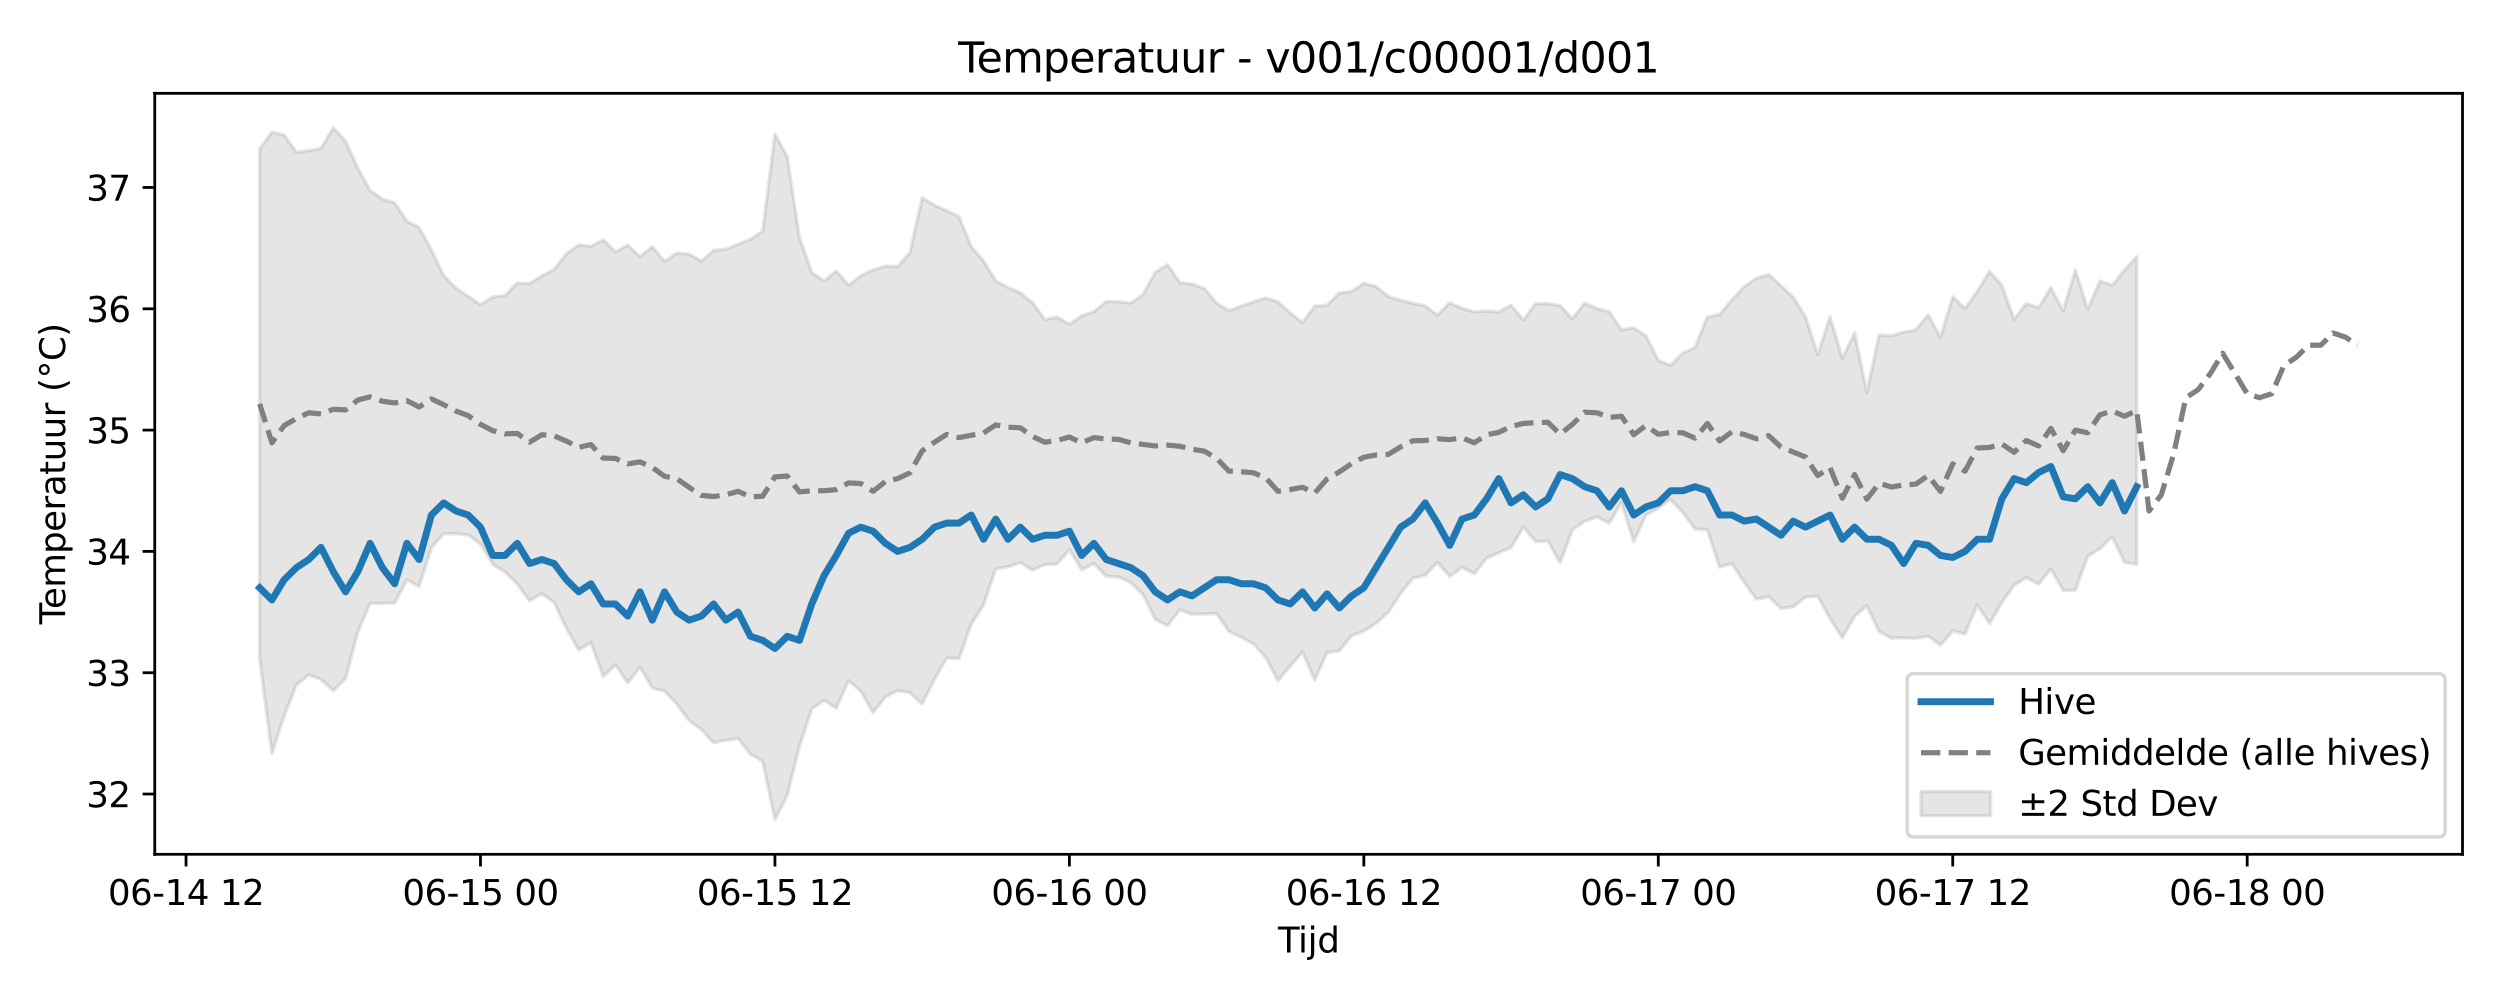 <?xml version="1.0" encoding="utf-8" standalone="no"?>
<!DOCTYPE svg PUBLIC "-//W3C//DTD SVG 1.1//EN"
  "http://www.w3.org/Graphics/SVG/1.1/DTD/svg11.dtd">
<svg xmlns:xlink="http://www.w3.org/1999/xlink" width="720pt" height="288pt" viewBox="0 0 720 288" xmlns="http://www.w3.org/2000/svg" version="1.1">
 <defs>
  <style type="text/css">*{stroke-linejoin: round; stroke-linecap: butt}</style>
 </defs>
 <g id="figure_1">
  <g id="patch_1">
   <path d="M 0 288 
L 720 288 
L 720 0 
L 0 0 
z
" style="fill: #ffffff"/>
  </g>
  <g id="axes_1">
   <g id="patch_2">
    <path d="M 44.57 246.04 
L 709.2 246.04 
L 709.2 26.88 
L 44.57 26.88 
z
" style="fill: #ffffff"/>
   </g>
   <g id="FillBetweenPolyCollection_1">
    <defs>
     <path id="m63b393cb70" d="M 74.78 -245.044 
L 74.78 -98.361 
L 78.314 -70.974 
L 81.847 -81.857 
L 85.381 -90.76 
L 88.914 -93.629 
L 92.447 -92.317 
L 95.981 -89.085 
L 99.514 -92.553 
L 103.048 -105.993 
L 106.581 -114.218 
L 110.114 -114.231 
L 113.648 -114.32 
L 117.181 -120.994 
L 120.714 -119.094 
L 124.248 -130.238 
L 127.781 -134.29 
L 131.315 -134.255 
L 134.848 -133.932 
L 138.381 -131.358 
L 141.915 -125.472 
L 145.448 -123.236 
L 148.982 -119.826 
L 152.515 -114.977 
L 156.048 -117.032 
L 159.582 -114.53 
L 163.115 -107.052 
L 166.649 -100.796 
L 170.182 -102.907 
L 173.715 -93.21 
L 177.249 -96.537 
L 180.782 -91.352 
L 184.315 -95.898 
L 187.849 -89.835 
L 191.382 -88.978 
L 194.916 -85.218 
L 198.449 -80.486 
L 201.982 -77.875 
L 205.516 -74.112 
L 209.049 -74.775 
L 212.583 -75.357 
L 216.116 -70.788 
L 219.649 -68.779 
L 223.183 -51.922 
L 226.716 -58.914 
L 230.249 -73.061 
L 233.783 -83.819 
L 237.316 -86.3 
L 240.85 -84.027 
L 244.383 -91.982 
L 247.916 -88.906 
L 251.45 -82.775 
L 254.983 -87.267 
L 258.517 -89.108 
L 262.05 -88.477 
L 265.583 -85.248 
L 269.117 -92.387 
L 272.65 -98.426 
L 276.183 -98.333 
L 279.717 -108.265 
L 283.25 -113.714 
L 286.784 -124.188 
L 290.317 -124.741 
L 293.85 -125.943 
L 297.384 -123.798 
L 300.917 -125.366 
L 304.451 -125.588 
L 307.984 -129.702 
L 311.517 -123.905 
L 315.051 -125.726 
L 318.584 -121.97 
L 322.118 -121.858 
L 325.651 -120.21 
L 329.184 -116.797 
L 332.718 -109.618 
L 336.251 -107.817 
L 339.784 -112.35 
L 343.318 -111.104 
L 346.851 -111.187 
L 350.385 -111.259 
L 353.918 -106.138 
L 357.451 -104.463 
L 360.985 -102.561 
L 364.518 -98.648 
L 368.052 -91.933 
L 371.585 -96.167 
L 375.118 -100.224 
L 378.652 -92.16 
L 382.185 -100.081 
L 385.718 -100.492 
L 389.252 -104.933 
L 392.785 -106.219 
L 396.319 -108.504 
L 399.852 -111.701 
L 403.385 -117.094 
L 406.919 -121.489 
L 410.452 -122.353 
L 413.986 -126.028 
L 417.519 -121.982 
L 421.052 -124.625 
L 424.586 -122.761 
L 428.119 -127.187 
L 431.652 -128.793 
L 435.186 -130.325 
L 438.719 -136.258 
L 442.253 -132.026 
L 445.786 -132.184 
L 449.319 -125.945 
L 452.853 -135.432 
L 456.386 -137.843 
L 459.92 -139.123 
L 463.453 -137.322 
L 466.986 -143.262 
L 470.52 -132.006 
L 474.053 -139.687 
L 477.587 -141.66 
L 481.12 -144.156 
L 484.653 -140.409 
L 488.187 -135.658 
L 491.72 -135.39 
L 495.253 -124.654 
L 498.787 -125.673 
L 502.32 -120.326 
L 505.854 -115.435 
L 509.387 -116.179 
L 512.92 -112.758 
L 516.454 -113.238 
L 519.987 -116.039 
L 523.521 -116.266 
L 527.054 -109.874 
L 530.587 -104.283 
L 534.121 -110.534 
L 537.654 -113.545 
L 541.187 -106.123 
L 544.721 -104.189 
L 548.254 -104.322 
L 551.788 -104.125 
L 555.321 -104.801 
L 558.854 -102.144 
L 562.388 -106.267 
L 565.921 -105.467 
L 569.455 -113.854 
L 572.988 -108.419 
L 576.521 -114.421 
L 580.055 -119.462 
L 583.588 -121.682 
L 587.121 -119.754 
L 590.655 -124.136 
L 594.188 -117.962 
L 597.722 -118.056 
L 601.255 -127.798 
L 604.788 -129.999 
L 608.322 -133.421 
L 611.855 -126.031 
L 615.389 -125.46 
L 615.389 -214.063 
L 615.389 -214.063 
L 611.855 -210.22 
L 608.322 -205.824 
L 604.788 -207.083 
L 601.255 -198.914 
L 597.722 -210.209 
L 594.188 -198.464 
L 590.655 -205.127 
L 587.121 -199.389 
L 583.588 -200.593 
L 580.055 -195.992 
L 576.521 -205.858 
L 572.988 -209.864 
L 569.455 -204.096 
L 565.921 -199.118 
L 562.388 -202.533 
L 558.854 -190.795 
L 555.321 -197.344 
L 551.788 -193.029 
L 548.254 -192.333 
L 544.721 -191.301 
L 541.187 -191.53 
L 537.654 -174.93 
L 534.121 -192.11 
L 530.587 -184.775 
L 527.054 -196.763 
L 523.521 -185.795 
L 519.987 -196.754 
L 516.454 -202.383 
L 512.92 -205.691 
L 509.387 -208.925 
L 505.854 -207.839 
L 502.32 -205.444 
L 498.787 -201.594 
L 495.253 -197.4 
L 491.72 -196.701 
L 488.187 -187.948 
L 484.653 -186.304 
L 481.12 -182.75 
L 477.587 -184.179 
L 474.053 -191.24 
L 470.52 -193.597 
L 466.986 -192.989 
L 463.453 -198.263 
L 459.92 -199.124 
L 456.386 -200.737 
L 452.853 -196.161 
L 449.319 -199.991 
L 445.786 -200.573 
L 442.253 -200.565 
L 438.719 -195.834 
L 435.186 -200.102 
L 431.652 -198.141 
L 428.119 -198.417 
L 424.586 -198.184 
L 421.052 -199.231 
L 417.519 -200.793 
L 413.986 -197.246 
L 410.452 -199.923 
L 406.919 -200.62 
L 403.385 -201.522 
L 399.852 -202.589 
L 396.319 -205.454 
L 392.785 -206.408 
L 389.252 -204.033 
L 385.718 -203.65 
L 382.185 -200.068 
L 378.652 -199.836 
L 375.118 -195.1 
L 371.585 -197.826 
L 368.052 -201.062 
L 364.518 -202.166 
L 360.985 -201.081 
L 357.451 -199.844 
L 353.918 -198.503 
L 350.385 -200.702 
L 346.851 -204.933 
L 343.318 -206.181 
L 339.784 -206.598 
L 336.251 -211.797 
L 332.718 -209.496 
L 329.184 -203.149 
L 325.651 -200.735 
L 322.118 -201.083 
L 318.584 -201.137 
L 315.051 -198.214 
L 311.517 -197.039 
L 307.984 -194.57 
L 304.451 -196.688 
L 300.917 -195.911 
L 297.384 -200.807 
L 293.85 -203.653 
L 290.317 -205.188 
L 286.784 -207.072 
L 283.25 -212.887 
L 279.717 -217.006 
L 276.183 -225.607 
L 272.65 -227.343 
L 269.117 -228.891 
L 265.583 -231.038 
L 262.05 -215.165 
L 258.517 -211.207 
L 254.983 -211.384 
L 251.45 -210.22 
L 247.916 -208.58 
L 244.383 -205.837 
L 240.85 -209.966 
L 237.316 -207.028 
L 233.783 -209.508 
L 230.249 -219.601 
L 226.716 -242.898 
L 223.183 -249.391 
L 219.649 -221.387 
L 216.116 -219.046 
L 212.583 -217.638 
L 209.049 -216.223 
L 205.516 -215.888 
L 201.982 -212.791 
L 198.449 -214.838 
L 194.916 -215.096 
L 191.382 -212.668 
L 187.849 -216.968 
L 184.315 -214.066 
L 180.782 -217.448 
L 177.249 -215.424 
L 173.715 -218.917 
L 170.182 -217.04 
L 166.649 -217.487 
L 163.115 -214.891 
L 159.582 -210.408 
L 156.048 -208.571 
L 152.515 -206.301 
L 148.982 -206.498 
L 145.448 -202.866 
L 141.915 -202.46 
L 138.381 -200.235 
L 134.848 -202.652 
L 131.315 -204.99 
L 127.781 -208.615 
L 124.248 -215.995 
L 120.714 -222.481 
L 117.181 -224.241 
L 113.648 -229.584 
L 110.114 -230.671 
L 106.581 -233.18 
L 103.048 -239.574 
L 99.514 -247.357 
L 95.981 -251.158 
L 92.447 -245.264 
L 88.914 -244.618 
L 85.381 -244.16 
L 81.847 -249.07 
L 78.314 -249.971 
L 74.78 -245.044 
z
" style="stroke: #808080; stroke-opacity: 0.2"/>
    </defs>
    <g clip-path="url(#p0699a7f334)">
     <use xlink:href="#m63b393cb70" x="0" y="288" style="fill: #808080; fill-opacity: 0.2; stroke: #808080; stroke-opacity: 0.2"/>
    </g>
   </g>
   <g id="matplotlib.axis_1">
    <g id="xtick_1">
     <g id="line2d_1">
      <defs>
       <path id="me1e751e83b" d="M 0 0 
L 0 3.5 
" style="stroke: #000000; stroke-width: 0.8"/>
      </defs>
      <g>
       <use xlink:href="#me1e751e83b" x="53.58" y="246.04" style="stroke: #000000; stroke-width: 0.8"/>
      </g>
     </g>
     <g id="text_1">
      <!-- 06-14 12 -->
      <g transform="translate(31.1 260.638) scale(0.1 -0.1)">
       <defs>
        <path id="DejaVuSans-30" d="M 2034 4250 
Q 1547 4250 1301 3770 
Q 1056 3291 1056 2328 
Q 1056 1369 1301 889 
Q 1547 409 2034 409 
Q 2525 409 2770 889 
Q 3016 1369 3016 2328 
Q 3016 3291 2770 3770 
Q 2525 4250 2034 4250 
z
M 2034 4750 
Q 2819 4750 3233 4129 
Q 3647 3509 3647 2328 
Q 3647 1150 3233 529 
Q 2819 -91 2034 -91 
Q 1250 -91 836 529 
Q 422 1150 422 2328 
Q 422 3509 836 4129 
Q 1250 4750 2034 4750 
z
" transform="scale(0.016)"/>
        <path id="DejaVuSans-36" d="M 2113 2584 
Q 1688 2584 1439 2293 
Q 1191 2003 1191 1497 
Q 1191 994 1439 701 
Q 1688 409 2113 409 
Q 2538 409 2786 701 
Q 3034 994 3034 1497 
Q 3034 2003 2786 2293 
Q 2538 2584 2113 2584 
z
M 3366 4563 
L 3366 3988 
Q 3128 4100 2886 4159 
Q 2644 4219 2406 4219 
Q 1781 4219 1451 3797 
Q 1122 3375 1075 2522 
Q 1259 2794 1537 2939 
Q 1816 3084 2150 3084 
Q 2853 3084 3261 2657 
Q 3669 2231 3669 1497 
Q 3669 778 3244 343 
Q 2819 -91 2113 -91 
Q 1303 -91 875 529 
Q 447 1150 447 2328 
Q 447 3434 972 4092 
Q 1497 4750 2381 4750 
Q 2619 4750 2861 4703 
Q 3103 4656 3366 4563 
z
" transform="scale(0.016)"/>
        <path id="DejaVuSans-2d" d="M 313 2009 
L 1997 2009 
L 1997 1497 
L 313 1497 
L 313 2009 
z
" transform="scale(0.016)"/>
        <path id="DejaVuSans-31" d="M 794 531 
L 1825 531 
L 1825 4091 
L 703 3866 
L 703 4441 
L 1819 4666 
L 2450 4666 
L 2450 531 
L 3481 531 
L 3481 0 
L 794 0 
L 794 531 
z
" transform="scale(0.016)"/>
        <path id="DejaVuSans-34" d="M 2419 4116 
L 825 1625 
L 2419 1625 
L 2419 4116 
z
M 2253 4666 
L 3047 4666 
L 3047 1625 
L 3713 1625 
L 3713 1100 
L 3047 1100 
L 3047 0 
L 2419 0 
L 2419 1100 
L 313 1100 
L 313 1709 
L 2253 4666 
z
" transform="scale(0.016)"/>
        <path id="DejaVuSans-20" transform="scale(0.016)"/>
        <path id="DejaVuSans-32" d="M 1228 531 
L 3431 531 
L 3431 0 
L 469 0 
L 469 531 
Q 828 903 1448 1529 
Q 2069 2156 2228 2338 
Q 2531 2678 2651 2914 
Q 2772 3150 2772 3378 
Q 2772 3750 2511 3984 
Q 2250 4219 1831 4219 
Q 1534 4219 1204 4116 
Q 875 4013 500 3803 
L 500 4441 
Q 881 4594 1212 4672 
Q 1544 4750 1819 4750 
Q 2544 4750 2975 4387 
Q 3406 4025 3406 3419 
Q 3406 3131 3298 2873 
Q 3191 2616 2906 2266 
Q 2828 2175 2409 1742 
Q 1991 1309 1228 531 
z
" transform="scale(0.016)"/>
       </defs>
       <use xlink:href="#DejaVuSans-30"/>
       <use xlink:href="#DejaVuSans-36" transform="translate(63.623 0)"/>
       <use xlink:href="#DejaVuSans-2d" transform="translate(127.246 0)"/>
       <use xlink:href="#DejaVuSans-31" transform="translate(163.33 0)"/>
       <use xlink:href="#DejaVuSans-34" transform="translate(226.953 0)"/>
       <use xlink:href="#DejaVuSans-20" transform="translate(290.576 0)"/>
       <use xlink:href="#DejaVuSans-31" transform="translate(322.363 0)"/>
       <use xlink:href="#DejaVuSans-32" transform="translate(385.986 0)"/>
      </g>
     </g>
    </g>
    <g id="xtick_2">
     <g id="line2d_2">
      <g>
       <use xlink:href="#me1e751e83b" x="138.381" y="246.04" style="stroke: #000000; stroke-width: 0.8"/>
      </g>
     </g>
     <g id="text_2">
      <!-- 06-15 00 -->
      <g transform="translate(115.901 260.638) scale(0.1 -0.1)">
       <defs>
        <path id="DejaVuSans-35" d="M 691 4666 
L 3169 4666 
L 3169 4134 
L 1269 4134 
L 1269 2991 
Q 1406 3038 1543 3061 
Q 1681 3084 1819 3084 
Q 2600 3084 3056 2656 
Q 3513 2228 3513 1497 
Q 3513 744 3044 326 
Q 2575 -91 1722 -91 
Q 1428 -91 1123 -41 
Q 819 9 494 109 
L 494 744 
Q 775 591 1075 516 
Q 1375 441 1709 441 
Q 2250 441 2565 725 
Q 2881 1009 2881 1497 
Q 2881 1984 2565 2268 
Q 2250 2553 1709 2553 
Q 1456 2553 1204 2497 
Q 953 2441 691 2322 
L 691 4666 
z
" transform="scale(0.016)"/>
       </defs>
       <use xlink:href="#DejaVuSans-30"/>
       <use xlink:href="#DejaVuSans-36" transform="translate(63.623 0)"/>
       <use xlink:href="#DejaVuSans-2d" transform="translate(127.246 0)"/>
       <use xlink:href="#DejaVuSans-31" transform="translate(163.33 0)"/>
       <use xlink:href="#DejaVuSans-35" transform="translate(226.953 0)"/>
       <use xlink:href="#DejaVuSans-20" transform="translate(290.576 0)"/>
       <use xlink:href="#DejaVuSans-30" transform="translate(322.363 0)"/>
       <use xlink:href="#DejaVuSans-30" transform="translate(385.986 0)"/>
      </g>
     </g>
    </g>
    <g id="xtick_3">
     <g id="line2d_3">
      <g>
       <use xlink:href="#me1e751e83b" x="223.183" y="246.04" style="stroke: #000000; stroke-width: 0.8"/>
      </g>
     </g>
     <g id="text_3">
      <!-- 06-15 12 -->
      <g transform="translate(200.702 260.638) scale(0.1 -0.1)">
       <use xlink:href="#DejaVuSans-30"/>
       <use xlink:href="#DejaVuSans-36" transform="translate(63.623 0)"/>
       <use xlink:href="#DejaVuSans-2d" transform="translate(127.246 0)"/>
       <use xlink:href="#DejaVuSans-31" transform="translate(163.33 0)"/>
       <use xlink:href="#DejaVuSans-35" transform="translate(226.953 0)"/>
       <use xlink:href="#DejaVuSans-20" transform="translate(290.576 0)"/>
       <use xlink:href="#DejaVuSans-31" transform="translate(322.363 0)"/>
       <use xlink:href="#DejaVuSans-32" transform="translate(385.986 0)"/>
      </g>
     </g>
    </g>
    <g id="xtick_4">
     <g id="line2d_4">
      <g>
       <use xlink:href="#me1e751e83b" x="307.984" y="246.04" style="stroke: #000000; stroke-width: 0.8"/>
      </g>
     </g>
     <g id="text_4">
      <!-- 06-16 00 -->
      <g transform="translate(285.503 260.638) scale(0.1 -0.1)">
       <use xlink:href="#DejaVuSans-30"/>
       <use xlink:href="#DejaVuSans-36" transform="translate(63.623 0)"/>
       <use xlink:href="#DejaVuSans-2d" transform="translate(127.246 0)"/>
       <use xlink:href="#DejaVuSans-31" transform="translate(163.33 0)"/>
       <use xlink:href="#DejaVuSans-36" transform="translate(226.953 0)"/>
       <use xlink:href="#DejaVuSans-20" transform="translate(290.576 0)"/>
       <use xlink:href="#DejaVuSans-30" transform="translate(322.363 0)"/>
       <use xlink:href="#DejaVuSans-30" transform="translate(385.986 0)"/>
      </g>
     </g>
    </g>
    <g id="xtick_5">
     <g id="line2d_5">
      <g>
       <use xlink:href="#me1e751e83b" x="392.785" y="246.04" style="stroke: #000000; stroke-width: 0.8"/>
      </g>
     </g>
     <g id="text_5">
      <!-- 06-16 12 -->
      <g transform="translate(370.305 260.638) scale(0.1 -0.1)">
       <use xlink:href="#DejaVuSans-30"/>
       <use xlink:href="#DejaVuSans-36" transform="translate(63.623 0)"/>
       <use xlink:href="#DejaVuSans-2d" transform="translate(127.246 0)"/>
       <use xlink:href="#DejaVuSans-31" transform="translate(163.33 0)"/>
       <use xlink:href="#DejaVuSans-36" transform="translate(226.953 0)"/>
       <use xlink:href="#DejaVuSans-20" transform="translate(290.576 0)"/>
       <use xlink:href="#DejaVuSans-31" transform="translate(322.363 0)"/>
       <use xlink:href="#DejaVuSans-32" transform="translate(385.986 0)"/>
      </g>
     </g>
    </g>
    <g id="xtick_6">
     <g id="line2d_6">
      <g>
       <use xlink:href="#me1e751e83b" x="477.587" y="246.04" style="stroke: #000000; stroke-width: 0.8"/>
      </g>
     </g>
     <g id="text_6">
      <!-- 06-17 00 -->
      <g transform="translate(455.106 260.638) scale(0.1 -0.1)">
       <defs>
        <path id="DejaVuSans-37" d="M 525 4666 
L 3525 4666 
L 3525 4397 
L 1831 0 
L 1172 0 
L 2766 4134 
L 525 4134 
L 525 4666 
z
" transform="scale(0.016)"/>
       </defs>
       <use xlink:href="#DejaVuSans-30"/>
       <use xlink:href="#DejaVuSans-36" transform="translate(63.623 0)"/>
       <use xlink:href="#DejaVuSans-2d" transform="translate(127.246 0)"/>
       <use xlink:href="#DejaVuSans-31" transform="translate(163.33 0)"/>
       <use xlink:href="#DejaVuSans-37" transform="translate(226.953 0)"/>
       <use xlink:href="#DejaVuSans-20" transform="translate(290.576 0)"/>
       <use xlink:href="#DejaVuSans-30" transform="translate(322.363 0)"/>
       <use xlink:href="#DejaVuSans-30" transform="translate(385.986 0)"/>
      </g>
     </g>
    </g>
    <g id="xtick_7">
     <g id="line2d_7">
      <g>
       <use xlink:href="#me1e751e83b" x="562.388" y="246.04" style="stroke: #000000; stroke-width: 0.8"/>
      </g>
     </g>
     <g id="text_7">
      <!-- 06-17 12 -->
      <g transform="translate(539.907 260.638) scale(0.1 -0.1)">
       <use xlink:href="#DejaVuSans-30"/>
       <use xlink:href="#DejaVuSans-36" transform="translate(63.623 0)"/>
       <use xlink:href="#DejaVuSans-2d" transform="translate(127.246 0)"/>
       <use xlink:href="#DejaVuSans-31" transform="translate(163.33 0)"/>
       <use xlink:href="#DejaVuSans-37" transform="translate(226.953 0)"/>
       <use xlink:href="#DejaVuSans-20" transform="translate(290.576 0)"/>
       <use xlink:href="#DejaVuSans-31" transform="translate(322.363 0)"/>
       <use xlink:href="#DejaVuSans-32" transform="translate(385.986 0)"/>
      </g>
     </g>
    </g>
    <g id="xtick_8">
     <g id="line2d_8">
      <g>
       <use xlink:href="#me1e751e83b" x="647.189" y="246.04" style="stroke: #000000; stroke-width: 0.8"/>
      </g>
     </g>
     <g id="text_8">
      <!-- 06-18 00 -->
      <g transform="translate(624.709 260.638) scale(0.1 -0.1)">
       <defs>
        <path id="DejaVuSans-38" d="M 2034 2216 
Q 1584 2216 1326 1975 
Q 1069 1734 1069 1313 
Q 1069 891 1326 650 
Q 1584 409 2034 409 
Q 2484 409 2743 651 
Q 3003 894 3003 1313 
Q 3003 1734 2745 1975 
Q 2488 2216 2034 2216 
z
M 1403 2484 
Q 997 2584 770 2862 
Q 544 3141 544 3541 
Q 544 4100 942 4425 
Q 1341 4750 2034 4750 
Q 2731 4750 3128 4425 
Q 3525 4100 3525 3541 
Q 3525 3141 3298 2862 
Q 3072 2584 2669 2484 
Q 3125 2378 3379 2068 
Q 3634 1759 3634 1313 
Q 3634 634 3220 271 
Q 2806 -91 2034 -91 
Q 1263 -91 848 271 
Q 434 634 434 1313 
Q 434 1759 690 2068 
Q 947 2378 1403 2484 
z
M 1172 3481 
Q 1172 3119 1398 2916 
Q 1625 2713 2034 2713 
Q 2441 2713 2670 2916 
Q 2900 3119 2900 3481 
Q 2900 3844 2670 4047 
Q 2441 4250 2034 4250 
Q 1625 4250 1398 4047 
Q 1172 3844 1172 3481 
z
" transform="scale(0.016)"/>
       </defs>
       <use xlink:href="#DejaVuSans-30"/>
       <use xlink:href="#DejaVuSans-36" transform="translate(63.623 0)"/>
       <use xlink:href="#DejaVuSans-2d" transform="translate(127.246 0)"/>
       <use xlink:href="#DejaVuSans-31" transform="translate(163.33 0)"/>
       <use xlink:href="#DejaVuSans-38" transform="translate(226.953 0)"/>
       <use xlink:href="#DejaVuSans-20" transform="translate(290.576 0)"/>
       <use xlink:href="#DejaVuSans-30" transform="translate(322.363 0)"/>
       <use xlink:href="#DejaVuSans-30" transform="translate(385.986 0)"/>
      </g>
     </g>
    </g>
    <g id="text_9">
     <!-- Tijd -->
     <g transform="translate(368.035 274.317) scale(0.1 -0.1)">
      <defs>
       <path id="DejaVuSans-54" d="M -19 4666 
L 3928 4666 
L 3928 4134 
L 2272 4134 
L 2272 0 
L 1638 0 
L 1638 4134 
L -19 4134 
L -19 4666 
z
" transform="scale(0.016)"/>
       <path id="DejaVuSans-69" d="M 603 3500 
L 1178 3500 
L 1178 0 
L 603 0 
L 603 3500 
z
M 603 4863 
L 1178 4863 
L 1178 4134 
L 603 4134 
L 603 4863 
z
" transform="scale(0.016)"/>
       <path id="DejaVuSans-6a" d="M 603 3500 
L 1178 3500 
L 1178 -63 
Q 1178 -731 923 -1031 
Q 669 -1331 103 -1331 
L -116 -1331 
L -116 -844 
L 38 -844 
Q 366 -844 484 -692 
Q 603 -541 603 -63 
L 603 3500 
z
M 603 4863 
L 1178 4863 
L 1178 4134 
L 603 4134 
L 603 4863 
z
" transform="scale(0.016)"/>
       <path id="DejaVuSans-64" d="M 2906 2969 
L 2906 4863 
L 3481 4863 
L 3481 0 
L 2906 0 
L 2906 525 
Q 2725 213 2448 61 
Q 2172 -91 1784 -91 
Q 1150 -91 751 415 
Q 353 922 353 1747 
Q 353 2572 751 3078 
Q 1150 3584 1784 3584 
Q 2172 3584 2448 3432 
Q 2725 3281 2906 2969 
z
M 947 1747 
Q 947 1113 1208 752 
Q 1469 391 1925 391 
Q 2381 391 2643 752 
Q 2906 1113 2906 1747 
Q 2906 2381 2643 2742 
Q 2381 3103 1925 3103 
Q 1469 3103 1208 2742 
Q 947 2381 947 1747 
z
" transform="scale(0.016)"/>
      </defs>
      <use xlink:href="#DejaVuSans-54"/>
      <use xlink:href="#DejaVuSans-69" transform="translate(57.959 0)"/>
      <use xlink:href="#DejaVuSans-6a" transform="translate(85.742 0)"/>
      <use xlink:href="#DejaVuSans-64" transform="translate(113.525 0)"/>
     </g>
    </g>
   </g>
   <g id="matplotlib.axis_2">
    <g id="ytick_1">
     <g id="line2d_9">
      <defs>
       <path id="me3ae350eca" d="M 0 0 
L -3.5 0 
" style="stroke: #000000; stroke-width: 0.8"/>
      </defs>
      <g>
       <use xlink:href="#me3ae350eca" x="44.57" y="228.68" style="stroke: #000000; stroke-width: 0.8"/>
      </g>
     </g>
     <g id="text_10">
      <!-- 32 -->
      <g transform="translate(24.845 232.48) scale(0.1 -0.1)">
       <defs>
        <path id="DejaVuSans-33" d="M 2597 2516 
Q 3050 2419 3304 2112 
Q 3559 1806 3559 1356 
Q 3559 666 3084 287 
Q 2609 -91 1734 -91 
Q 1441 -91 1130 -33 
Q 819 25 488 141 
L 488 750 
Q 750 597 1062 519 
Q 1375 441 1716 441 
Q 2309 441 2620 675 
Q 2931 909 2931 1356 
Q 2931 1769 2642 2001 
Q 2353 2234 1838 2234 
L 1294 2234 
L 1294 2753 
L 1863 2753 
Q 2328 2753 2575 2939 
Q 2822 3125 2822 3475 
Q 2822 3834 2567 4026 
Q 2313 4219 1838 4219 
Q 1578 4219 1281 4162 
Q 984 4106 628 3988 
L 628 4550 
Q 988 4650 1302 4700 
Q 1616 4750 1894 4750 
Q 2613 4750 3031 4423 
Q 3450 4097 3450 3541 
Q 3450 3153 3228 2886 
Q 3006 2619 2597 2516 
z
" transform="scale(0.016)"/>
       </defs>
       <use xlink:href="#DejaVuSans-33"/>
       <use xlink:href="#DejaVuSans-32" transform="translate(63.623 0)"/>
      </g>
     </g>
    </g>
    <g id="ytick_2">
     <g id="line2d_10">
      <g>
       <use xlink:href="#me3ae350eca" x="44.57" y="193.743" style="stroke: #000000; stroke-width: 0.8"/>
      </g>
     </g>
     <g id="text_11">
      <!-- 33 -->
      <g transform="translate(24.845 197.542) scale(0.1 -0.1)">
       <use xlink:href="#DejaVuSans-33"/>
       <use xlink:href="#DejaVuSans-33" transform="translate(63.623 0)"/>
      </g>
     </g>
    </g>
    <g id="ytick_3">
     <g id="line2d_11">
      <g>
       <use xlink:href="#me3ae350eca" x="44.57" y="158.805" style="stroke: #000000; stroke-width: 0.8"/>
      </g>
     </g>
     <g id="text_12">
      <!-- 34 -->
      <g transform="translate(24.845 162.604) scale(0.1 -0.1)">
       <use xlink:href="#DejaVuSans-33"/>
       <use xlink:href="#DejaVuSans-34" transform="translate(63.623 0)"/>
      </g>
     </g>
    </g>
    <g id="ytick_4">
     <g id="line2d_12">
      <g>
       <use xlink:href="#me3ae350eca" x="44.57" y="123.867" style="stroke: #000000; stroke-width: 0.8"/>
      </g>
     </g>
     <g id="text_13">
      <!-- 35 -->
      <g transform="translate(24.845 127.667) scale(0.1 -0.1)">
       <use xlink:href="#DejaVuSans-33"/>
       <use xlink:href="#DejaVuSans-35" transform="translate(63.623 0)"/>
      </g>
     </g>
    </g>
    <g id="ytick_5">
     <g id="line2d_13">
      <g>
       <use xlink:href="#me3ae350eca" x="44.57" y="88.93" style="stroke: #000000; stroke-width: 0.8"/>
      </g>
     </g>
     <g id="text_14">
      <!-- 36 -->
      <g transform="translate(24.845 92.729) scale(0.1 -0.1)">
       <use xlink:href="#DejaVuSans-33"/>
       <use xlink:href="#DejaVuSans-36" transform="translate(63.623 0)"/>
      </g>
     </g>
    </g>
    <g id="ytick_6">
     <g id="line2d_14">
      <g>
       <use xlink:href="#me3ae350eca" x="44.57" y="53.992" style="stroke: #000000; stroke-width: 0.8"/>
      </g>
     </g>
     <g id="text_15">
      <!-- 37 -->
      <g transform="translate(24.845 57.792) scale(0.1 -0.1)">
       <use xlink:href="#DejaVuSans-33"/>
       <use xlink:href="#DejaVuSans-37" transform="translate(63.623 0)"/>
      </g>
     </g>
    </g>
    <g id="text_16">
     <!-- Temperatuur (°C) -->
     <g transform="translate(18.765 179.816) rotate(-90) scale(0.1 -0.1)">
      <defs>
       <path id="DejaVuSans-65" d="M 3597 1894 
L 3597 1613 
L 953 1613 
Q 991 1019 1311 708 
Q 1631 397 2203 397 
Q 2534 397 2845 478 
Q 3156 559 3463 722 
L 3463 178 
Q 3153 47 2828 -22 
Q 2503 -91 2169 -91 
Q 1331 -91 842 396 
Q 353 884 353 1716 
Q 353 2575 817 3079 
Q 1281 3584 2069 3584 
Q 2775 3584 3186 3129 
Q 3597 2675 3597 1894 
z
M 3022 2063 
Q 3016 2534 2758 2815 
Q 2500 3097 2075 3097 
Q 1594 3097 1305 2825 
Q 1016 2553 972 2059 
L 3022 2063 
z
" transform="scale(0.016)"/>
       <path id="DejaVuSans-6d" d="M 3328 2828 
Q 3544 3216 3844 3400 
Q 4144 3584 4550 3584 
Q 5097 3584 5394 3201 
Q 5691 2819 5691 2113 
L 5691 0 
L 5113 0 
L 5113 2094 
Q 5113 2597 4934 2840 
Q 4756 3084 4391 3084 
Q 3944 3084 3684 2787 
Q 3425 2491 3425 1978 
L 3425 0 
L 2847 0 
L 2847 2094 
Q 2847 2600 2669 2842 
Q 2491 3084 2119 3084 
Q 1678 3084 1418 2786 
Q 1159 2488 1159 1978 
L 1159 0 
L 581 0 
L 581 3500 
L 1159 3500 
L 1159 2956 
Q 1356 3278 1631 3431 
Q 1906 3584 2284 3584 
Q 2666 3584 2933 3390 
Q 3200 3197 3328 2828 
z
" transform="scale(0.016)"/>
       <path id="DejaVuSans-70" d="M 1159 525 
L 1159 -1331 
L 581 -1331 
L 581 3500 
L 1159 3500 
L 1159 2969 
Q 1341 3281 1617 3432 
Q 1894 3584 2278 3584 
Q 2916 3584 3314 3078 
Q 3713 2572 3713 1747 
Q 3713 922 3314 415 
Q 2916 -91 2278 -91 
Q 1894 -91 1617 61 
Q 1341 213 1159 525 
z
M 3116 1747 
Q 3116 2381 2855 2742 
Q 2594 3103 2138 3103 
Q 1681 3103 1420 2742 
Q 1159 2381 1159 1747 
Q 1159 1113 1420 752 
Q 1681 391 2138 391 
Q 2594 391 2855 752 
Q 3116 1113 3116 1747 
z
" transform="scale(0.016)"/>
       <path id="DejaVuSans-72" d="M 2631 2963 
Q 2534 3019 2420 3045 
Q 2306 3072 2169 3072 
Q 1681 3072 1420 2755 
Q 1159 2438 1159 1844 
L 1159 0 
L 581 0 
L 581 3500 
L 1159 3500 
L 1159 2956 
Q 1341 3275 1631 3429 
Q 1922 3584 2338 3584 
Q 2397 3584 2469 3576 
Q 2541 3569 2628 3553 
L 2631 2963 
z
" transform="scale(0.016)"/>
       <path id="DejaVuSans-61" d="M 2194 1759 
Q 1497 1759 1228 1600 
Q 959 1441 959 1056 
Q 959 750 1161 570 
Q 1363 391 1709 391 
Q 2188 391 2477 730 
Q 2766 1069 2766 1631 
L 2766 1759 
L 2194 1759 
z
M 3341 1997 
L 3341 0 
L 2766 0 
L 2766 531 
Q 2569 213 2275 61 
Q 1981 -91 1556 -91 
Q 1019 -91 701 211 
Q 384 513 384 1019 
Q 384 1609 779 1909 
Q 1175 2209 1959 2209 
L 2766 2209 
L 2766 2266 
Q 2766 2663 2505 2880 
Q 2244 3097 1772 3097 
Q 1472 3097 1187 3025 
Q 903 2953 641 2809 
L 641 3341 
Q 956 3463 1253 3523 
Q 1550 3584 1831 3584 
Q 2591 3584 2966 3190 
Q 3341 2797 3341 1997 
z
" transform="scale(0.016)"/>
       <path id="DejaVuSans-74" d="M 1172 4494 
L 1172 3500 
L 2356 3500 
L 2356 3053 
L 1172 3053 
L 1172 1153 
Q 1172 725 1289 603 
Q 1406 481 1766 481 
L 2356 481 
L 2356 0 
L 1766 0 
Q 1100 0 847 248 
Q 594 497 594 1153 
L 594 3053 
L 172 3053 
L 172 3500 
L 594 3500 
L 594 4494 
L 1172 4494 
z
" transform="scale(0.016)"/>
       <path id="DejaVuSans-75" d="M 544 1381 
L 544 3500 
L 1119 3500 
L 1119 1403 
Q 1119 906 1312 657 
Q 1506 409 1894 409 
Q 2359 409 2629 706 
Q 2900 1003 2900 1516 
L 2900 3500 
L 3475 3500 
L 3475 0 
L 2900 0 
L 2900 538 
Q 2691 219 2414 64 
Q 2138 -91 1772 -91 
Q 1169 -91 856 284 
Q 544 659 544 1381 
z
M 1991 3584 
L 1991 3584 
z
" transform="scale(0.016)"/>
       <path id="DejaVuSans-28" d="M 1984 4856 
Q 1566 4138 1362 3434 
Q 1159 2731 1159 2009 
Q 1159 1288 1364 580 
Q 1569 -128 1984 -844 
L 1484 -844 
Q 1016 -109 783 600 
Q 550 1309 550 2009 
Q 550 2706 781 3412 
Q 1013 4119 1484 4856 
L 1984 4856 
z
" transform="scale(0.016)"/>
       <path id="DejaVuSans-b0" d="M 1600 4347 
Q 1350 4347 1178 4173 
Q 1006 4000 1006 3750 
Q 1006 3503 1178 3333 
Q 1350 3163 1600 3163 
Q 1850 3163 2022 3333 
Q 2194 3503 2194 3750 
Q 2194 3997 2020 4172 
Q 1847 4347 1600 4347 
z
M 1600 4750 
Q 1800 4750 1984 4673 
Q 2169 4597 2303 4453 
Q 2447 4313 2519 4134 
Q 2591 3956 2591 3750 
Q 2591 3338 2302 3052 
Q 2013 2766 1594 2766 
Q 1172 2766 890 3047 
Q 609 3328 609 3750 
Q 609 4169 896 4459 
Q 1184 4750 1600 4750 
z
" transform="scale(0.016)"/>
       <path id="DejaVuSans-43" d="M 4122 4306 
L 4122 3641 
Q 3803 3938 3442 4084 
Q 3081 4231 2675 4231 
Q 1875 4231 1450 3742 
Q 1025 3253 1025 2328 
Q 1025 1406 1450 917 
Q 1875 428 2675 428 
Q 3081 428 3442 575 
Q 3803 722 4122 1019 
L 4122 359 
Q 3791 134 3420 21 
Q 3050 -91 2638 -91 
Q 1578 -91 968 557 
Q 359 1206 359 2328 
Q 359 3453 968 4101 
Q 1578 4750 2638 4750 
Q 3056 4750 3426 4639 
Q 3797 4528 4122 4306 
z
" transform="scale(0.016)"/>
       <path id="DejaVuSans-29" d="M 513 4856 
L 1013 4856 
Q 1481 4119 1714 3412 
Q 1947 2706 1947 2009 
Q 1947 1309 1714 600 
Q 1481 -109 1013 -844 
L 513 -844 
Q 928 -128 1133 580 
Q 1338 1288 1338 2009 
Q 1338 2731 1133 3434 
Q 928 4138 513 4856 
z
" transform="scale(0.016)"/>
      </defs>
      <use xlink:href="#DejaVuSans-54"/>
      <use xlink:href="#DejaVuSans-65" transform="translate(44.084 0)"/>
      <use xlink:href="#DejaVuSans-6d" transform="translate(105.607 0)"/>
      <use xlink:href="#DejaVuSans-70" transform="translate(203.02 0)"/>
      <use xlink:href="#DejaVuSans-65" transform="translate(266.496 0)"/>
      <use xlink:href="#DejaVuSans-72" transform="translate(328.02 0)"/>
      <use xlink:href="#DejaVuSans-61" transform="translate(369.133 0)"/>
      <use xlink:href="#DejaVuSans-74" transform="translate(430.412 0)"/>
      <use xlink:href="#DejaVuSans-75" transform="translate(469.621 0)"/>
      <use xlink:href="#DejaVuSans-75" transform="translate(533 0)"/>
      <use xlink:href="#DejaVuSans-72" transform="translate(596.379 0)"/>
      <use xlink:href="#DejaVuSans-20" transform="translate(637.492 0)"/>
      <use xlink:href="#DejaVuSans-28" transform="translate(669.279 0)"/>
      <use xlink:href="#DejaVuSans-b0" transform="translate(708.293 0)"/>
      <use xlink:href="#DejaVuSans-43" transform="translate(758.293 0)"/>
      <use xlink:href="#DejaVuSans-29" transform="translate(828.117 0)"/>
     </g>
    </g>
   </g>
   <g id="line2d_15">
    <path d="M 74.78 169.286 
L 78.314 172.78 
L 81.847 166.957 
L 85.381 163.463 
L 88.914 161.134 
L 92.447 157.64 
L 95.981 164.628 
L 99.514 170.451 
L 103.048 164.628 
L 106.581 156.476 
L 110.114 163.463 
L 113.648 168.122 
L 117.181 156.476 
L 120.714 161.134 
L 124.248 148.324 
L 127.781 144.83 
L 131.315 147.159 
L 134.848 148.324 
L 138.381 151.818 
L 141.915 159.97 
L 145.448 159.97 
L 148.982 156.476 
L 152.515 162.299 
L 156.048 161.134 
L 159.582 162.299 
L 163.115 166.957 
L 166.649 170.451 
L 170.182 168.122 
L 173.715 173.945 
L 177.249 173.945 
L 180.782 177.438 
L 184.315 170.451 
L 187.849 178.603 
L 191.382 170.451 
L 194.916 176.274 
L 198.449 178.603 
L 201.982 177.438 
L 205.516 173.945 
L 209.049 178.603 
L 212.583 176.274 
L 216.116 183.261 
L 219.649 184.426 
L 223.183 186.755 
L 226.716 183.261 
L 230.249 184.426 
L 233.783 173.945 
L 237.316 165.793 
L 240.85 159.97 
L 244.383 153.564 
L 247.916 151.818 
L 251.45 152.982 
L 254.983 156.476 
L 258.517 158.805 
L 262.05 157.64 
L 265.583 155.311 
L 269.117 151.818 
L 272.65 150.653 
L 276.183 150.653 
L 279.717 148.324 
L 283.25 155.311 
L 286.784 149.488 
L 290.317 155.311 
L 293.85 151.818 
L 297.384 155.311 
L 300.917 154.147 
L 304.451 154.147 
L 307.984 152.982 
L 311.517 159.97 
L 315.051 156.476 
L 318.584 161.134 
L 325.651 163.463 
L 329.184 165.793 
L 332.718 170.451 
L 336.251 172.78 
L 339.784 170.451 
L 343.318 171.616 
L 350.385 166.957 
L 353.918 166.957 
L 357.451 168.122 
L 360.985 168.122 
L 364.518 169.286 
L 368.052 172.78 
L 371.585 173.945 
L 375.118 170.451 
L 378.652 175.109 
L 382.185 171.033 
L 385.718 175.109 
L 389.252 171.616 
L 392.785 169.286 
L 403.385 151.818 
L 406.919 149.488 
L 410.452 144.83 
L 413.986 150.653 
L 417.519 157.058 
L 421.052 149.488 
L 424.586 148.324 
L 428.119 143.665 
L 431.652 137.843 
L 435.186 144.83 
L 438.719 142.501 
L 442.253 145.995 
L 445.786 143.665 
L 449.319 136.678 
L 452.853 137.843 
L 456.386 140.172 
L 459.92 141.336 
L 463.453 145.995 
L 466.986 141.336 
L 470.52 148.324 
L 474.053 145.995 
L 477.587 144.83 
L 481.12 141.336 
L 484.653 141.336 
L 488.187 140.172 
L 491.72 141.336 
L 495.253 148.324 
L 498.787 148.324 
L 502.32 150.071 
L 505.854 149.488 
L 512.92 154.147 
L 516.454 150.071 
L 519.987 151.818 
L 527.054 148.324 
L 530.587 155.311 
L 534.121 151.818 
L 537.654 155.311 
L 541.187 155.311 
L 544.721 157.058 
L 548.254 162.299 
L 551.788 156.476 
L 555.321 157.058 
L 558.854 159.97 
L 562.388 160.552 
L 565.921 158.805 
L 569.455 155.311 
L 572.988 155.311 
L 576.521 143.665 
L 580.055 137.843 
L 583.588 139.007 
L 587.121 136.096 
L 590.655 134.349 
L 594.188 143.083 
L 597.722 143.665 
L 601.255 140.172 
L 604.788 144.83 
L 608.322 139.007 
L 611.855 147.159 
L 615.389 140.172 
L 615.389 140.172 
" clip-path="url(#p0699a7f334)" style="fill: none; stroke: #1f77b4; stroke-width: 2; stroke-linecap: square"/>
   </g>
   <g id="line2d_16">
    <path d="M 74.78 116.298 
L 78.314 127.528 
L 81.847 122.537 
L 85.381 120.54 
L 88.914 118.876 
L 92.447 119.209 
L 95.981 117.878 
L 99.514 118.045 
L 103.048 115.216 
L 106.581 114.301 
L 110.114 115.549 
L 113.648 116.048 
L 117.181 115.383 
L 120.714 117.213 
L 124.248 114.884 
L 127.781 116.547 
L 131.315 118.377 
L 134.848 119.708 
L 138.381 122.204 
L 141.915 124.034 
L 145.448 124.949 
L 148.982 124.838 
L 152.515 127.361 
L 156.048 125.198 
L 159.582 125.531 
L 163.115 127.029 
L 166.649 128.859 
L 170.182 128.027 
L 173.715 131.936 
L 177.249 132.02 
L 180.782 133.6 
L 184.315 133.018 
L 187.849 134.598 
L 191.382 137.177 
L 194.916 137.843 
L 198.449 140.338 
L 201.982 142.667 
L 205.516 143 
L 209.049 142.501 
L 212.583 141.503 
L 216.116 143.083 
L 219.649 142.917 
L 223.183 137.343 
L 226.716 137.094 
L 230.249 141.669 
L 233.783 141.336 
L 237.316 141.336 
L 240.85 141.004 
L 244.383 139.09 
L 247.916 139.257 
L 251.45 141.503 
L 254.983 138.674 
L 258.517 137.843 
L 262.05 136.179 
L 265.583 129.857 
L 269.117 127.361 
L 272.65 125.115 
L 276.183 126.03 
L 283.25 124.699 
L 286.784 122.37 
L 290.317 123.036 
L 293.85 123.202 
L 297.384 125.698 
L 300.917 127.361 
L 304.451 126.862 
L 307.984 125.864 
L 311.517 127.528 
L 315.051 126.03 
L 318.584 126.446 
L 322.118 126.529 
L 325.651 127.528 
L 332.718 128.443 
L 336.251 128.193 
L 339.784 128.526 
L 343.318 129.358 
L 346.851 129.94 
L 350.385 132.02 
L 353.918 135.68 
L 357.451 135.846 
L 360.985 136.179 
L 364.518 137.593 
L 368.052 141.503 
L 371.585 141.004 
L 375.118 140.338 
L 378.652 142.002 
L 382.185 137.926 
L 385.718 135.929 
L 389.252 133.517 
L 392.785 131.687 
L 396.319 131.021 
L 399.852 130.855 
L 403.385 128.692 
L 406.919 126.945 
L 410.452 126.862 
L 413.986 126.363 
L 417.519 126.613 
L 421.052 126.072 
L 424.586 127.528 
L 428.119 125.198 
L 431.652 124.533 
L 435.186 122.786 
L 438.719 121.954 
L 442.253 121.705 
L 445.786 121.621 
L 449.319 125.032 
L 452.853 122.204 
L 456.386 118.71 
L 459.92 118.876 
L 463.453 120.207 
L 466.986 119.875 
L 470.52 125.198 
L 474.053 122.537 
L 477.587 125.081 
L 481.12 124.547 
L 484.653 124.644 
L 488.187 126.197 
L 491.72 121.954 
L 495.253 126.973 
L 498.787 124.367 
L 502.32 125.115 
L 505.854 126.363 
L 509.387 125.448 
L 512.92 128.775 
L 519.987 131.604 
L 523.521 136.969 
L 527.054 134.682 
L 530.587 143.471 
L 534.121 136.678 
L 537.654 143.763 
L 541.187 139.173 
L 544.721 140.255 
L 548.254 139.673 
L 551.788 139.423 
L 555.321 136.927 
L 558.854 141.53 
L 562.388 133.6 
L 565.921 135.707 
L 569.455 129.025 
L 572.988 128.859 
L 576.521 127.86 
L 580.055 130.273 
L 583.588 126.862 
L 587.121 128.429 
L 590.655 123.368 
L 594.188 129.787 
L 597.722 123.867 
L 601.255 124.644 
L 604.788 119.459 
L 608.322 118.377 
L 611.855 119.875 
L 615.389 118.239 
L 618.922 147.159 
L 622.455 142.501 
L 625.989 130.855 
L 629.522 114.551 
L 633.056 112.222 
L 636.589 107.563 
L 640.122 101.74 
L 647.189 113.386 
L 650.722 114.551 
L 654.256 113.386 
L 657.789 105.234 
L 661.323 102.905 
L 664.856 99.411 
L 668.389 99.411 
L 671.923 95.917 
L 675.456 97.082 
L 678.99 99.411 
L 678.99 99.411 
" clip-path="url(#p0699a7f334)" style="fill: none; stroke-dasharray: 5.55,2.4; stroke-dashoffset: 0; stroke: #808080; stroke-width: 1.5"/>
   </g>
   <g id="patch_3">
    <path d="M 44.57 246.04 
L 44.57 26.88 
" style="fill: none; stroke: #000000; stroke-width: 0.8; stroke-linejoin: miter; stroke-linecap: square"/>
   </g>
   <g id="patch_4">
    <path d="M 709.2 246.04 
L 709.2 26.88 
" style="fill: none; stroke: #000000; stroke-width: 0.8; stroke-linejoin: miter; stroke-linecap: square"/>
   </g>
   <g id="patch_5">
    <path d="M 44.57 246.04 
L 709.2 246.04 
" style="fill: none; stroke: #000000; stroke-width: 0.8; stroke-linejoin: miter; stroke-linecap: square"/>
   </g>
   <g id="patch_6">
    <path d="M 44.57 26.88 
L 709.2 26.88 
" style="fill: none; stroke: #000000; stroke-width: 0.8; stroke-linejoin: miter; stroke-linecap: square"/>
   </g>
   <g id="text_17">
    <!-- Temperatuur - v001/c00001/d001 -->
    <g transform="translate(275.963 20.88) scale(0.12 -0.12)">
     <defs>
      <path id="DejaVuSans-76" d="M 191 3500 
L 800 3500 
L 1894 563 
L 2988 3500 
L 3597 3500 
L 2284 0 
L 1503 0 
L 191 3500 
z
" transform="scale(0.016)"/>
      <path id="DejaVuSans-2f" d="M 1625 4666 
L 2156 4666 
L 531 -594 
L 0 -594 
L 1625 4666 
z
" transform="scale(0.016)"/>
      <path id="DejaVuSans-63" d="M 3122 3366 
L 3122 2828 
Q 2878 2963 2633 3030 
Q 2388 3097 2138 3097 
Q 1578 3097 1268 2742 
Q 959 2388 959 1747 
Q 959 1106 1268 751 
Q 1578 397 2138 397 
Q 2388 397 2633 464 
Q 2878 531 3122 666 
L 3122 134 
Q 2881 22 2623 -34 
Q 2366 -91 2075 -91 
Q 1284 -91 818 406 
Q 353 903 353 1747 
Q 353 2603 823 3093 
Q 1294 3584 2113 3584 
Q 2378 3584 2631 3529 
Q 2884 3475 3122 3366 
z
" transform="scale(0.016)"/>
     </defs>
     <use xlink:href="#DejaVuSans-54"/>
     <use xlink:href="#DejaVuSans-65" transform="translate(44.084 0)"/>
     <use xlink:href="#DejaVuSans-6d" transform="translate(105.607 0)"/>
     <use xlink:href="#DejaVuSans-70" transform="translate(203.02 0)"/>
     <use xlink:href="#DejaVuSans-65" transform="translate(266.496 0)"/>
     <use xlink:href="#DejaVuSans-72" transform="translate(328.02 0)"/>
     <use xlink:href="#DejaVuSans-61" transform="translate(369.133 0)"/>
     <use xlink:href="#DejaVuSans-74" transform="translate(430.412 0)"/>
     <use xlink:href="#DejaVuSans-75" transform="translate(469.621 0)"/>
     <use xlink:href="#DejaVuSans-75" transform="translate(533 0)"/>
     <use xlink:href="#DejaVuSans-72" transform="translate(596.379 0)"/>
     <use xlink:href="#DejaVuSans-20" transform="translate(637.492 0)"/>
     <use xlink:href="#DejaVuSans-2d" transform="translate(669.279 0)"/>
     <use xlink:href="#DejaVuSans-20" transform="translate(705.363 0)"/>
     <use xlink:href="#DejaVuSans-76" transform="translate(737.15 0)"/>
     <use xlink:href="#DejaVuSans-30" transform="translate(796.33 0)"/>
     <use xlink:href="#DejaVuSans-30" transform="translate(859.953 0)"/>
     <use xlink:href="#DejaVuSans-31" transform="translate(923.576 0)"/>
     <use xlink:href="#DejaVuSans-2f" transform="translate(987.199 0)"/>
     <use xlink:href="#DejaVuSans-63" transform="translate(1020.891 0)"/>
     <use xlink:href="#DejaVuSans-30" transform="translate(1075.871 0)"/>
     <use xlink:href="#DejaVuSans-30" transform="translate(1139.494 0)"/>
     <use xlink:href="#DejaVuSans-30" transform="translate(1203.117 0)"/>
     <use xlink:href="#DejaVuSans-30" transform="translate(1266.74 0)"/>
     <use xlink:href="#DejaVuSans-31" transform="translate(1330.363 0)"/>
     <use xlink:href="#DejaVuSans-2f" transform="translate(1393.986 0)"/>
     <use xlink:href="#DejaVuSans-64" transform="translate(1427.678 0)"/>
     <use xlink:href="#DejaVuSans-30" transform="translate(1491.154 0)"/>
     <use xlink:href="#DejaVuSans-30" transform="translate(1554.777 0)"/>
     <use xlink:href="#DejaVuSans-31" transform="translate(1618.4 0)"/>
    </g>
   </g>
   <g id="legend_1">
    <g id="patch_7">
     <path d="M 551.256 241.04 
L 702.2 241.04 
Q 704.2 241.04 704.2 239.04 
L 704.2 196.006 
Q 704.2 194.006 702.2 194.006 
L 551.256 194.006 
Q 549.256 194.006 549.256 196.006 
L 549.256 239.04 
Q 549.256 241.04 551.256 241.04 
z
" style="fill: #ffffff; opacity: 0.8; stroke: #cccccc; stroke-linejoin: miter"/>
    </g>
    <g id="line2d_17">
     <path d="M 553.256 202.104 
L 563.256 202.104 
L 573.256 202.104 
" style="fill: none; stroke: #1f77b4; stroke-width: 2; stroke-linecap: square"/>
    </g>
    <g id="text_18">
     <!-- Hive -->
     <g transform="translate(581.256 205.604) scale(0.1 -0.1)">
      <defs>
       <path id="DejaVuSans-48" d="M 628 4666 
L 1259 4666 
L 1259 2753 
L 3553 2753 
L 3553 4666 
L 4184 4666 
L 4184 0 
L 3553 0 
L 3553 2222 
L 1259 2222 
L 1259 0 
L 628 0 
L 628 4666 
z
" transform="scale(0.016)"/>
      </defs>
      <use xlink:href="#DejaVuSans-48"/>
      <use xlink:href="#DejaVuSans-69" transform="translate(75.195 0)"/>
      <use xlink:href="#DejaVuSans-76" transform="translate(102.979 0)"/>
      <use xlink:href="#DejaVuSans-65" transform="translate(162.158 0)"/>
     </g>
    </g>
    <g id="line2d_18">
     <path d="M 553.256 216.782 
L 563.256 216.782 
L 573.256 216.782 
" style="fill: none; stroke-dasharray: 5.55,2.4; stroke-dashoffset: 0; stroke: #808080; stroke-width: 1.5"/>
    </g>
    <g id="text_19">
     <!-- Gemiddelde (alle hives) -->
     <g transform="translate(581.256 220.282) scale(0.1 -0.1)">
      <defs>
       <path id="DejaVuSans-47" d="M 3809 666 
L 3809 1919 
L 2778 1919 
L 2778 2438 
L 4434 2438 
L 4434 434 
Q 4069 175 3628 42 
Q 3188 -91 2688 -91 
Q 1594 -91 976 548 
Q 359 1188 359 2328 
Q 359 3472 976 4111 
Q 1594 4750 2688 4750 
Q 3144 4750 3555 4637 
Q 3966 4525 4313 4306 
L 4313 3634 
Q 3963 3931 3569 4081 
Q 3175 4231 2741 4231 
Q 1884 4231 1454 3753 
Q 1025 3275 1025 2328 
Q 1025 1384 1454 906 
Q 1884 428 2741 428 
Q 3075 428 3337 486 
Q 3600 544 3809 666 
z
" transform="scale(0.016)"/>
       <path id="DejaVuSans-6c" d="M 603 4863 
L 1178 4863 
L 1178 0 
L 603 0 
L 603 4863 
z
" transform="scale(0.016)"/>
       <path id="DejaVuSans-68" d="M 3513 2113 
L 3513 0 
L 2938 0 
L 2938 2094 
Q 2938 2591 2744 2837 
Q 2550 3084 2163 3084 
Q 1697 3084 1428 2787 
Q 1159 2491 1159 1978 
L 1159 0 
L 581 0 
L 581 4863 
L 1159 4863 
L 1159 2956 
Q 1366 3272 1645 3428 
Q 1925 3584 2291 3584 
Q 2894 3584 3203 3211 
Q 3513 2838 3513 2113 
z
" transform="scale(0.016)"/>
       <path id="DejaVuSans-73" d="M 2834 3397 
L 2834 2853 
Q 2591 2978 2328 3040 
Q 2066 3103 1784 3103 
Q 1356 3103 1142 2972 
Q 928 2841 928 2578 
Q 928 2378 1081 2264 
Q 1234 2150 1697 2047 
L 1894 2003 
Q 2506 1872 2764 1633 
Q 3022 1394 3022 966 
Q 3022 478 2636 193 
Q 2250 -91 1575 -91 
Q 1294 -91 989 -36 
Q 684 19 347 128 
L 347 722 
Q 666 556 975 473 
Q 1284 391 1588 391 
Q 1994 391 2212 530 
Q 2431 669 2431 922 
Q 2431 1156 2273 1281 
Q 2116 1406 1581 1522 
L 1381 1569 
Q 847 1681 609 1914 
Q 372 2147 372 2553 
Q 372 3047 722 3315 
Q 1072 3584 1716 3584 
Q 2034 3584 2315 3537 
Q 2597 3491 2834 3397 
z
" transform="scale(0.016)"/>
      </defs>
      <use xlink:href="#DejaVuSans-47"/>
      <use xlink:href="#DejaVuSans-65" transform="translate(77.49 0)"/>
      <use xlink:href="#DejaVuSans-6d" transform="translate(139.014 0)"/>
      <use xlink:href="#DejaVuSans-69" transform="translate(236.426 0)"/>
      <use xlink:href="#DejaVuSans-64" transform="translate(264.209 0)"/>
      <use xlink:href="#DejaVuSans-64" transform="translate(327.686 0)"/>
      <use xlink:href="#DejaVuSans-65" transform="translate(391.162 0)"/>
      <use xlink:href="#DejaVuSans-6c" transform="translate(452.686 0)"/>
      <use xlink:href="#DejaVuSans-64" transform="translate(480.469 0)"/>
      <use xlink:href="#DejaVuSans-65" transform="translate(543.945 0)"/>
      <use xlink:href="#DejaVuSans-20" transform="translate(605.469 0)"/>
      <use xlink:href="#DejaVuSans-28" transform="translate(637.256 0)"/>
      <use xlink:href="#DejaVuSans-61" transform="translate(676.27 0)"/>
      <use xlink:href="#DejaVuSans-6c" transform="translate(737.549 0)"/>
      <use xlink:href="#DejaVuSans-6c" transform="translate(765.332 0)"/>
      <use xlink:href="#DejaVuSans-65" transform="translate(793.115 0)"/>
      <use xlink:href="#DejaVuSans-20" transform="translate(854.639 0)"/>
      <use xlink:href="#DejaVuSans-68" transform="translate(886.426 0)"/>
      <use xlink:href="#DejaVuSans-69" transform="translate(949.805 0)"/>
      <use xlink:href="#DejaVuSans-76" transform="translate(977.588 0)"/>
      <use xlink:href="#DejaVuSans-65" transform="translate(1036.768 0)"/>
      <use xlink:href="#DejaVuSans-73" transform="translate(1098.291 0)"/>
      <use xlink:href="#DejaVuSans-29" transform="translate(1150.391 0)"/>
     </g>
    </g>
    <g id="patch_8">
     <path d="M 553.256 234.96 
L 573.256 234.96 
L 573.256 227.96 
L 553.256 227.96 
z
" style="fill: #808080; fill-opacity: 0.2; stroke: #808080; stroke-opacity: 0.2; stroke-linejoin: miter"/>
    </g>
    <g id="text_20">
     <!-- ±2 Std Dev -->
     <g transform="translate(581.256 234.96) scale(0.1 -0.1)">
      <defs>
       <path id="DejaVuSans-b1" d="M 2944 4013 
L 2944 2803 
L 4684 2803 
L 4684 2272 
L 2944 2272 
L 2944 1063 
L 2419 1063 
L 2419 2272 
L 678 2272 
L 678 2803 
L 2419 2803 
L 2419 4013 
L 2944 4013 
z
M 678 531 
L 4684 531 
L 4684 0 
L 678 0 
L 678 531 
z
" transform="scale(0.016)"/>
       <path id="DejaVuSans-53" d="M 3425 4513 
L 3425 3897 
Q 3066 4069 2747 4153 
Q 2428 4238 2131 4238 
Q 1616 4238 1336 4038 
Q 1056 3838 1056 3469 
Q 1056 3159 1242 3001 
Q 1428 2844 1947 2747 
L 2328 2669 
Q 3034 2534 3370 2195 
Q 3706 1856 3706 1288 
Q 3706 609 3251 259 
Q 2797 -91 1919 -91 
Q 1588 -91 1214 -16 
Q 841 59 441 206 
L 441 856 
Q 825 641 1194 531 
Q 1563 422 1919 422 
Q 2459 422 2753 634 
Q 3047 847 3047 1241 
Q 3047 1584 2836 1778 
Q 2625 1972 2144 2069 
L 1759 2144 
Q 1053 2284 737 2584 
Q 422 2884 422 3419 
Q 422 4038 858 4394 
Q 1294 4750 2059 4750 
Q 2388 4750 2728 4690 
Q 3069 4631 3425 4513 
z
" transform="scale(0.016)"/>
       <path id="DejaVuSans-44" d="M 1259 4147 
L 1259 519 
L 2022 519 
Q 2988 519 3436 956 
Q 3884 1394 3884 2338 
Q 3884 3275 3436 3711 
Q 2988 4147 2022 4147 
L 1259 4147 
z
M 628 4666 
L 1925 4666 
Q 3281 4666 3915 4102 
Q 4550 3538 4550 2338 
Q 4550 1131 3912 565 
Q 3275 0 1925 0 
L 628 0 
L 628 4666 
z
" transform="scale(0.016)"/>
      </defs>
      <use xlink:href="#DejaVuSans-b1"/>
      <use xlink:href="#DejaVuSans-32" transform="translate(83.789 0)"/>
      <use xlink:href="#DejaVuSans-20" transform="translate(147.412 0)"/>
      <use xlink:href="#DejaVuSans-53" transform="translate(179.199 0)"/>
      <use xlink:href="#DejaVuSans-74" transform="translate(242.676 0)"/>
      <use xlink:href="#DejaVuSans-64" transform="translate(281.885 0)"/>
      <use xlink:href="#DejaVuSans-20" transform="translate(345.361 0)"/>
      <use xlink:href="#DejaVuSans-44" transform="translate(377.148 0)"/>
      <use xlink:href="#DejaVuSans-65" transform="translate(454.15 0)"/>
      <use xlink:href="#DejaVuSans-76" transform="translate(515.674 0)"/>
     </g>
    </g>
   </g>
  </g>
 </g>
 <defs>
  <clipPath id="p0699a7f334">
   <rect x="44.57" y="26.88" width="664.63" height="219.16"/>
  </clipPath>
 </defs>
</svg>
